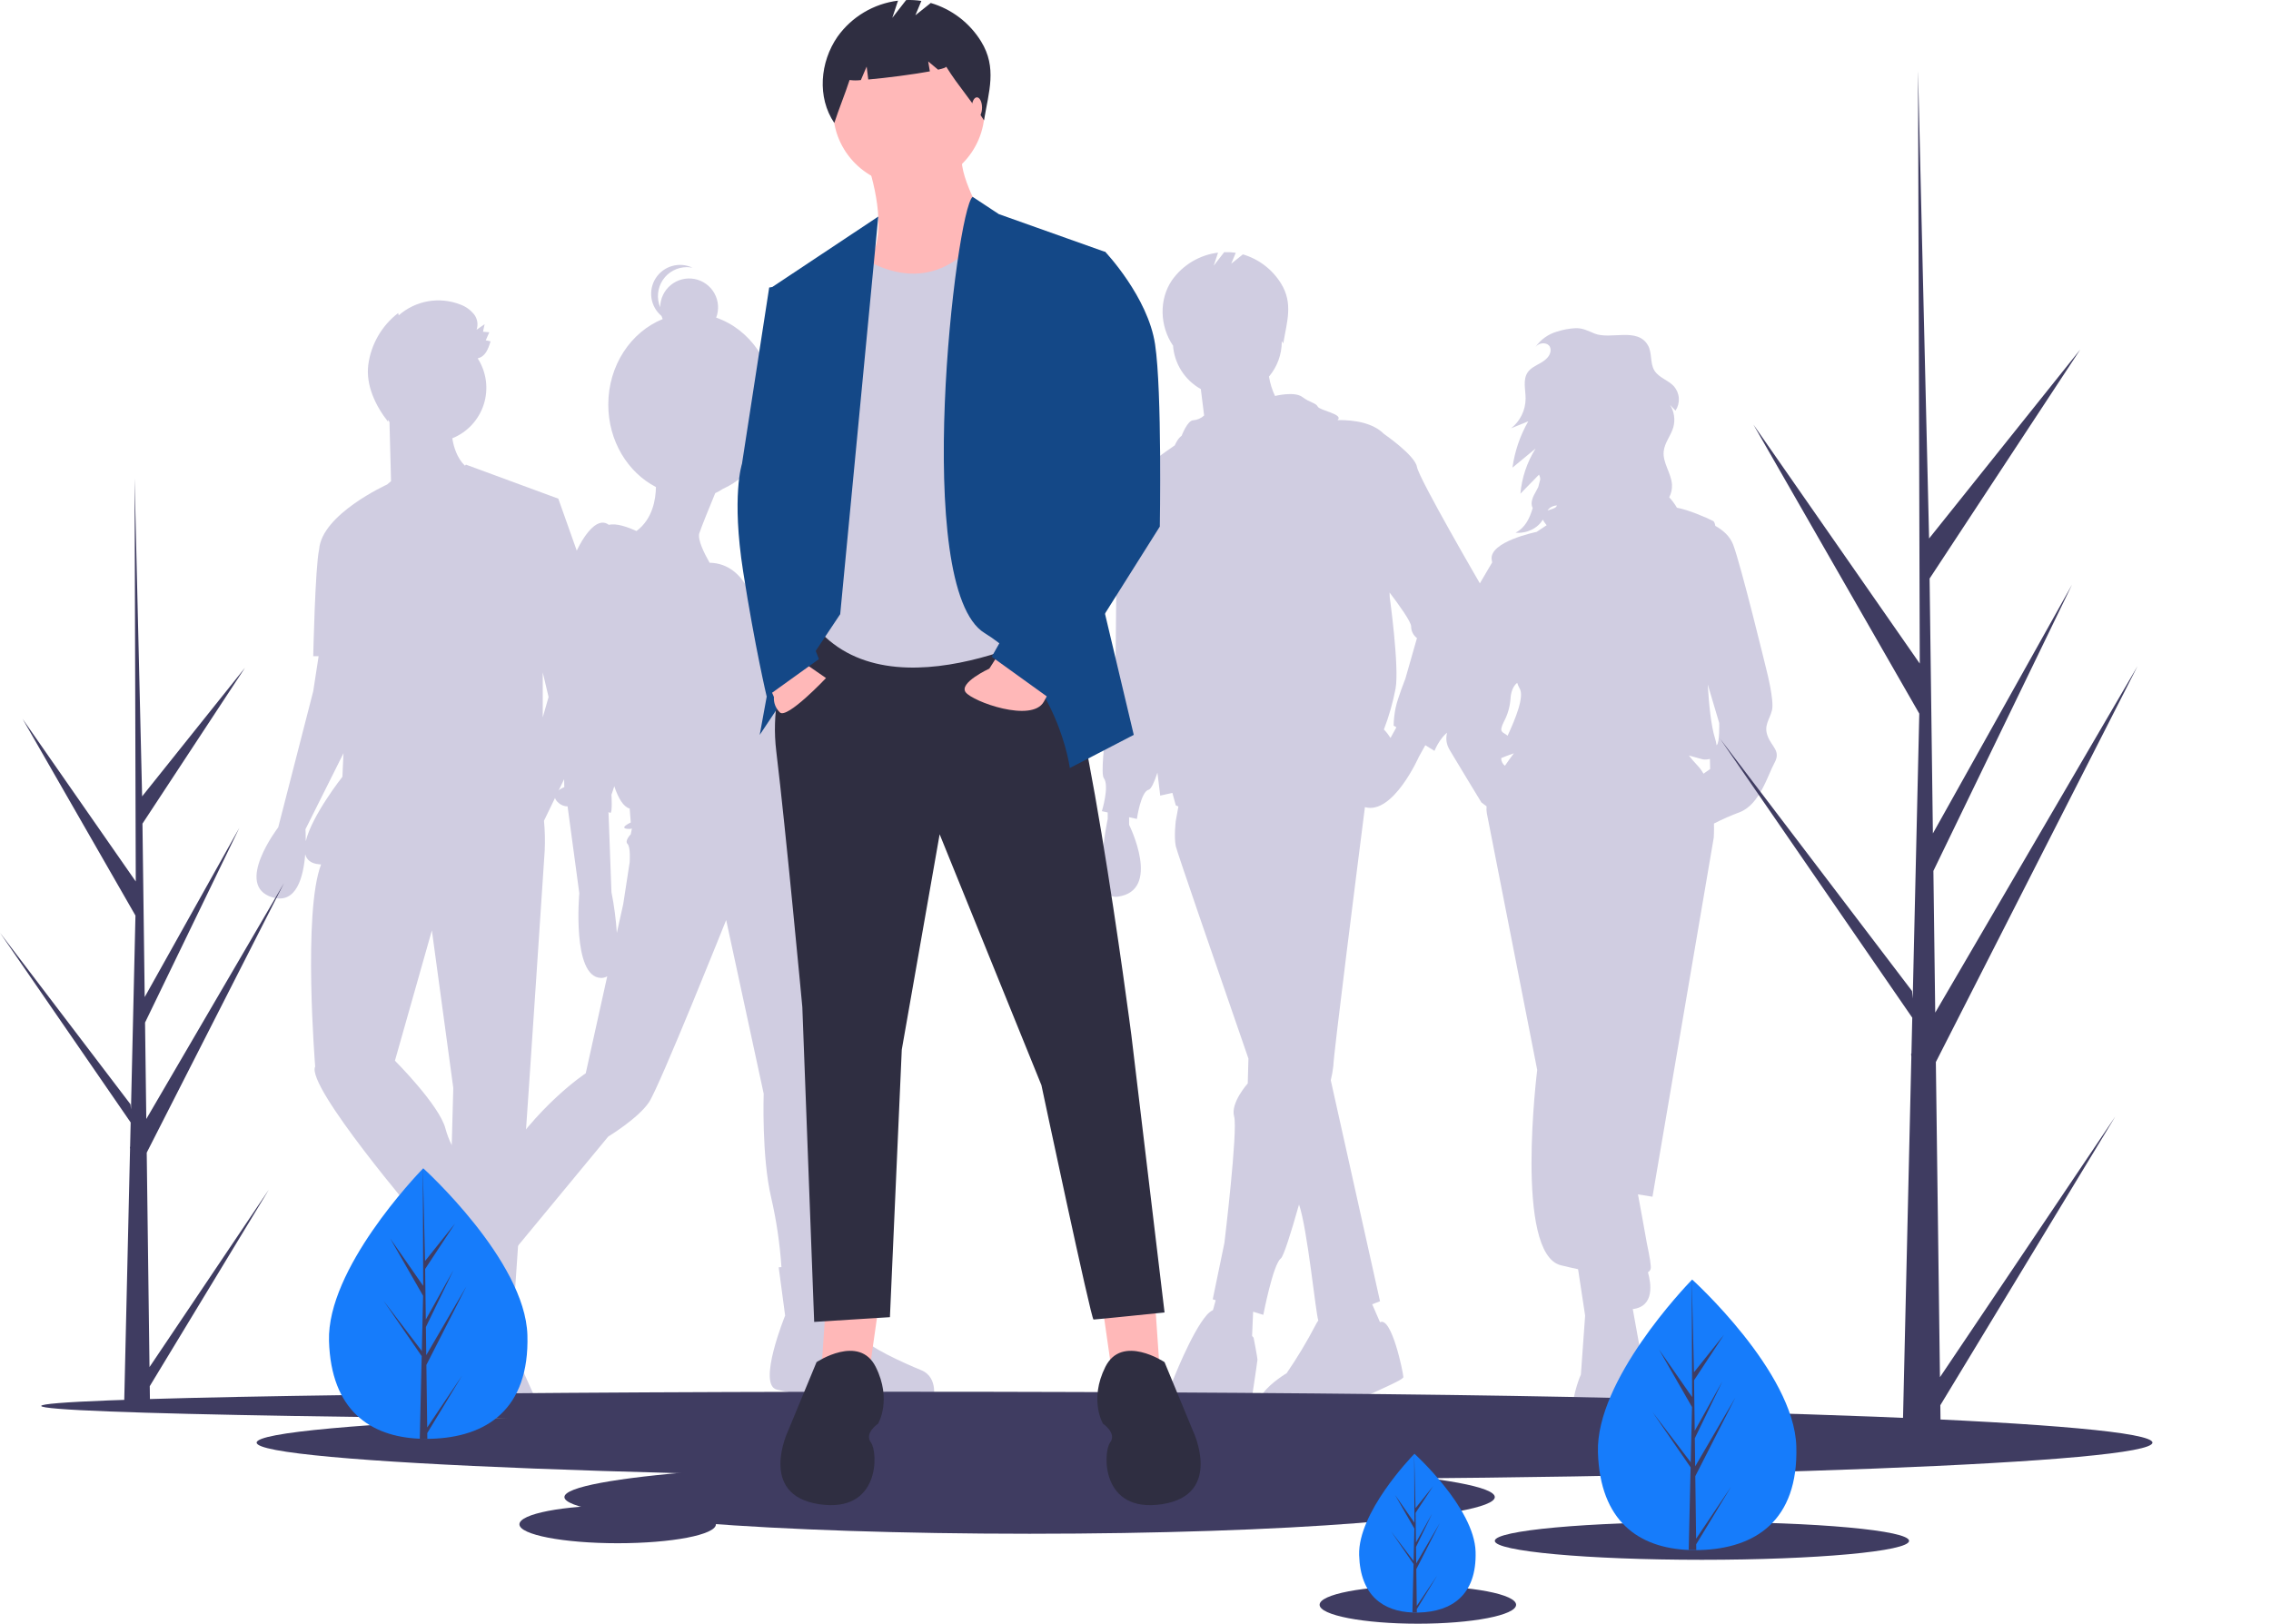 <svg width="186" height="133" viewBox="0 0 186 133" fill="none" xmlns="http://www.w3.org/2000/svg">
<g id="undraw_stand_out_-1-oag 1" clip-path="url(#clip0_874_1895)">
<path id="Vector" d="M144.782 60.315C144.434 59.42 144.931 58.973 145.13 58.178C145.329 57.383 144.683 54.899 144.683 54.899C144.683 54.899 142.596 46.303 141.95 44.614C141.677 43.899 141.083 43.407 140.489 43.077C140.449 42.857 140.391 42.716 140.31 42.676C139.735 42.388 138.301 41.763 137.346 41.59C137.167 41.283 136.955 40.996 136.714 40.735C136.881 40.413 136.959 40.052 136.939 39.69C136.878 38.752 136.168 37.912 136.26 36.977C136.33 36.268 136.849 35.686 137.049 35.002C137.133 34.695 137.153 34.374 137.107 34.059C137.062 33.744 136.952 33.441 136.785 33.17C136.932 33.327 137.079 33.483 137.226 33.639C137.426 33.34 137.522 32.983 137.5 32.623C137.478 32.264 137.338 31.921 137.103 31.648C136.637 31.134 135.859 30.942 135.498 30.349C135.127 29.741 135.326 28.915 134.975 28.294C134.116 26.775 131.916 27.852 130.598 27.322C130.056 27.104 129.644 26.864 129.035 26.881C128.517 26.911 128.005 27.006 127.511 27.166C126.802 27.371 126.185 27.813 125.764 28.418C125.805 28.37 125.851 28.327 125.9 28.287C126.219 28.037 126.78 28.058 126.948 28.427C126.988 28.52 127.005 28.621 126.997 28.722C126.97 29.167 126.581 29.499 126.195 29.722C125.809 29.944 125.374 30.131 125.122 30.498C124.706 31.105 124.951 31.919 124.951 32.655C124.948 33.122 124.839 33.583 124.634 34.003C124.429 34.423 124.133 34.792 123.766 35.082L125.168 34.509C124.499 35.681 124.059 36.97 123.873 38.306L125.769 36.74C125.067 37.858 124.64 39.126 124.524 40.44L126.046 38.881C126.115 39.003 126.15 39.141 126.146 39.282L125.987 39.894C125.931 40.015 125.869 40.133 125.801 40.249C125.556 40.669 125.303 41.187 125.532 41.616L125.533 41.615C125.292 42.426 124.929 43.238 124.12 43.632C125.017 43.726 125.953 43.278 126.359 42.564C126.425 42.692 126.505 42.813 126.597 42.924C126.623 42.957 126.648 42.989 126.674 43.022L126.451 43.171L125.851 43.57C125.851 43.57 121.926 44.365 122.174 45.856C122.185 45.917 122.197 45.99 122.211 46.072L121.081 47.992L119.442 53.557C119.442 53.557 118.597 55.346 118.746 56.091C118.895 56.837 118.746 57.135 118.746 58.476C118.746 59.818 118.1 60.364 118.746 61.458C119.392 62.551 121.33 65.731 121.33 65.731L121.755 66.05C121.735 66.242 121.742 66.436 121.777 66.625C122.174 68.613 125.901 87.643 125.901 87.643C125.901 87.643 124.013 102.698 127.839 103.642C128.319 103.761 128.79 103.868 129.248 103.964L129.826 107.766L129.479 112.586C129.479 112.586 126.845 118.548 131.665 118.896C136.484 119.244 134.298 113.729 134.298 113.729C134.553 113.258 134.657 112.72 134.596 112.188C134.547 111.746 134.133 109.444 133.728 107.231C135.557 107.011 135.215 105.07 134.971 104.217C135.076 104.155 135.155 104.057 135.193 103.94C135.248 103.742 135.119 102.962 134.887 101.87C134.697 100.784 134.374 99.025 134.153 97.834L135.342 98.028L140.36 68.613C140.36 68.613 140.393 68.144 140.378 67.46C141.064 67.105 141.772 66.793 142.497 66.526C144.136 65.88 144.782 63.495 145.329 62.501C145.875 61.507 145.13 61.209 144.782 60.315ZM126.964 41.586C127.127 41.474 127.317 41.41 127.514 41.4C127.471 41.631 127.074 41.699 126.741 41.82C126.802 41.73 126.877 41.651 126.964 41.586ZM124.46 56.39C124.863 57.051 124.134 58.843 123.477 60.265C123.101 59.941 122.708 60.043 123.168 59.122C123.482 58.539 123.668 57.895 123.715 57.234C123.715 57.121 123.773 56.286 124.263 55.939C124.314 56.095 124.38 56.246 124.46 56.39ZM122.952 62.098C123.18 62.005 123.525 61.862 123.991 61.704C123.768 61.997 123.513 62.346 123.256 62.727C123.16 62.654 123.082 62.558 123.029 62.449C122.976 62.34 122.95 62.219 122.952 62.098ZM139.068 62.749C138.766 62.429 138.522 62.142 138.321 61.885C138.696 61.983 139.077 62.089 139.466 62.203C139.659 62.232 139.857 62.219 140.045 62.164C140.062 62.508 140.062 62.998 140.062 62.998L139.518 63.375C139.394 63.149 139.243 62.939 139.068 62.749ZM140.61 61.026C140.604 61.031 140.598 61.037 140.592 61.042C140.565 60.846 140.521 60.652 140.459 60.464C140.134 59.437 139.96 57.615 139.867 56.06L140.807 59.222C140.807 59.222 140.857 60.812 140.61 61.026Z" fill="#D0CDE1"/>
<path id="Vector_2" d="M121.31 47.967C121.31 47.967 116.212 39.205 116.053 38.249C115.893 37.293 113.345 35.541 113.345 35.541C112.474 34.67 111.045 34.395 109.541 34.409C110.107 33.941 108.086 33.626 107.928 33.311C107.769 32.992 107.291 32.992 106.654 32.514C106.017 32.036 104.426 32.435 104.426 32.435C104.187 31.932 104.021 31.397 103.932 30.847C104.611 30.044 104.983 29.026 104.981 27.974C104.981 27.963 104.981 27.952 104.98 27.94C105.021 28.003 105.062 28.067 105.102 28.132C105.401 26.345 105.927 24.859 104.923 23.228C104.212 22.073 103.098 21.221 101.796 20.837L100.84 21.602L101.211 20.71C100.899 20.662 100.582 20.644 100.266 20.655L99.406 21.762L99.762 20.693C99.015 20.786 98.296 21.033 97.65 21.417C97.003 21.802 96.443 22.316 96.005 22.928C94.91 24.507 94.984 26.702 96.061 28.293C96.064 28.282 96.067 28.271 96.071 28.26C96.118 29.004 96.352 29.725 96.75 30.356C97.148 30.986 97.698 31.507 98.35 31.87L98.62 34.035C98.377 34.261 98.064 34.399 97.733 34.426C97.255 34.426 96.777 35.7 96.777 35.7C96.777 35.7 96.507 35.837 96.215 36.482C95.463 36.994 93.169 38.602 92.318 39.726C91.814 39.974 91.273 40.525 91.361 41.754C91.52 43.984 91.361 54.339 91.361 54.339C91.361 54.339 89.927 63.1 90.405 63.737C90.883 64.374 90.246 66.445 90.246 66.445L90.724 66.552V67.082C90.724 67.082 89.287 73.746 91.52 73.454C95.184 72.977 92.476 67.56 92.476 67.56V66.941L93.114 67.082C93.114 67.082 93.432 64.852 94.069 64.693C94.291 64.638 94.551 64.042 94.796 63.289C94.939 64.464 95.025 65.171 95.025 65.171L96.022 64.949L96.299 65.967C96.368 66.006 96.44 66.038 96.514 66.064L96.299 67.242C96.299 67.242 96.14 68.516 96.299 69.313C96.38 69.714 99.337 78.3 102.249 86.713L102.194 88.747C102.194 88.747 100.76 90.34 101.078 91.455C101.397 92.57 100.282 101.81 100.282 101.81L99.326 106.429L99.567 106.503L99.346 107.313C99.156 107.409 98.987 107.542 98.848 107.704C97.574 109.138 95.981 113.279 95.981 113.279C95.981 113.279 93.114 117.58 97.574 117.421C102.034 117.262 102.353 115.669 102.353 115.669C102.353 115.669 102.99 111.527 102.99 111.368C102.99 111.208 102.671 109.571 102.671 109.571L102.548 109.435L102.634 107.447L103.468 107.704C103.468 107.704 104.264 103.562 104.902 103.084C105.124 102.917 105.717 101.057 106.393 98.667C107.085 100.658 107.754 107.542 107.972 108.167C107.895 108.272 107.827 108.384 107.769 108.5C107.053 109.875 106.255 111.204 105.38 112.483C105.38 112.483 100.282 115.51 105.38 116.306C105.38 116.306 108.247 116.465 109.681 115.51C111.114 114.554 114.938 113.12 114.938 112.801C114.938 112.483 113.982 107.799 113.026 108.309L112.386 106.837L113.026 106.589L108.993 88.486C109.088 88.1 109.158 87.709 109.203 87.314C109.203 86.479 111.265 70.236 111.79 66.116C114.1 66.77 116.212 61.985 116.212 61.985L116.736 61.042L117.486 61.507C117.486 61.507 118.124 59.914 119.079 59.755C120.035 59.595 121.787 51.153 121.787 50.037C121.773 49.322 121.61 48.616 121.31 47.967ZM113.887 60.447C113.731 60.199 113.549 59.966 113.345 59.755C113.761 58.67 114.081 57.55 114.3 56.409C114.619 54.657 113.822 48.922 113.822 48.922L113.809 48.533C114.59 49.559 115.575 50.928 115.575 51.312C115.575 51.497 115.618 51.68 115.701 51.846C115.784 52.012 115.904 52.156 116.053 52.268L115.097 55.613C115.097 55.613 114.46 57.206 114.3 58.002C114.205 58.475 114.152 58.954 114.141 59.436L114.367 59.576L113.887 60.447Z" fill="#D0CDE1"/>
<path id="Vector_3" d="M48.381 50.915L49.231 50.724L45.727 40.847L38.16 38.059C38.16 38.059 38.131 38.092 38.078 38.147C37.432 37.522 37.158 36.616 37.044 35.903C37.652 35.657 38.199 35.28 38.645 34.798C39.091 34.317 39.425 33.743 39.624 33.117C39.822 32.492 39.88 31.83 39.794 31.18C39.707 30.529 39.478 29.906 39.123 29.354C39.746 29.204 39.969 28.639 40.178 27.964C40.048 27.926 39.916 27.897 39.783 27.878C39.881 27.658 39.979 27.438 40.077 27.218C39.904 27.203 39.732 27.187 39.56 27.172C39.604 26.966 39.648 26.761 39.692 26.555C39.472 26.707 39.252 26.859 39.033 27.01C39.107 26.795 39.126 26.563 39.087 26.338C39.047 26.113 38.952 25.902 38.808 25.724C38.516 25.372 38.136 25.104 37.706 24.947C36.864 24.616 35.948 24.523 35.057 24.679C34.167 24.835 33.336 25.233 32.657 25.829L32.609 25.644C31.265 26.678 30.385 28.203 30.163 29.884C29.951 31.547 30.75 33.239 31.788 34.555C31.779 34.497 31.77 34.44 31.76 34.383C31.805 34.445 31.852 34.505 31.899 34.565L32.027 39.413L31.707 39.687C31.707 39.688 26.346 42.113 26.137 45.01L26.136 45.012C25.814 46.423 25.655 53.75 25.655 53.75H26.096L25.655 56.618L22.788 67.769C22.788 67.769 19.124 72.548 22.31 73.504C24.29 74.097 24.854 71.8 24.998 69.976C25.113 70.428 25.456 70.734 26.133 70.796C26.186 70.8 26.243 70.804 26.298 70.809C24.792 74.702 25.814 87.363 25.814 87.363C25.018 88.956 34.416 99.947 34.416 99.947L34.982 99.645L35.105 99.89C34.79 99.921 34.576 99.947 34.576 99.947V104.886C34.576 104.886 33.142 109.824 35.054 110.78C35.548 111.027 36.064 110.847 36.557 110.445C36.463 111.969 36.328 114.244 36.328 114.762C36.328 115.559 38.399 116.992 38.399 116.992C38.399 116.992 38.877 118.745 42.7 118.745C46.523 118.745 43.656 114.125 43.656 114.125L41.585 109.505C41.585 109.505 41.43 109.581 40.961 109.199L41.129 107.352L42.063 107.434L43.337 88.796C43.337 88.796 44.452 72.229 44.612 69.68C44.649 68.863 44.63 68.044 44.554 67.23L49.231 57.574L48.381 50.915ZM44.93 57.096L44.452 58.761V55.078L44.93 57.096ZM25.043 68.909C25.047 68.325 25.018 67.928 25.018 67.928L28.132 61.7L28.044 63.627C28.044 63.627 25.55 66.782 25.043 68.909ZM32.346 86.885L35.372 76.212L37.125 89.115L36.999 93.806C36.786 93.375 36.614 92.924 36.487 92.46C36.01 90.549 32.346 86.885 32.346 86.885Z" fill="#D0CDE1"/>
<path id="Vector_4" d="M75.454 112.238C73.962 111.624 71.064 110.307 70.713 109.604C70.362 108.902 68.606 103.458 68.606 103.458L68.154 103.491C68.095 101.018 67.846 91.434 67.464 90.288C67.464 90.288 69.308 75.099 65.621 69.041L64.956 66.357C65.174 65.281 65.146 62.789 65.006 62.368C64.83 61.842 67.025 60.173 66.411 59.12C65.796 58.066 64.128 54.467 64.128 54.467C64.128 54.467 64.304 52.184 61.933 50.077C61.933 50.077 61.24 46.155 58.119 46.096C57.697 45.36 57.106 44.189 57.28 43.667C57.466 43.109 58.177 41.369 58.579 40.395C58.793 40.298 58.998 40.184 59.192 40.053C61.675 38.941 63.425 36.267 63.425 33.143C63.425 29.799 61.42 26.969 58.657 26.02C58.78 25.696 58.831 25.348 58.805 25.002C58.779 24.656 58.677 24.32 58.507 24.018C58.337 23.716 58.102 23.454 57.82 23.253C57.538 23.051 57.215 22.913 56.874 22.85C56.533 22.787 56.182 22.799 55.846 22.886C55.51 22.974 55.198 23.134 54.931 23.355C54.663 23.576 54.448 23.853 54.3 24.167C54.151 24.481 54.074 24.823 54.072 25.17C53.92 24.81 53.86 24.418 53.897 24.028C53.933 23.639 54.066 23.265 54.282 22.939C54.498 22.614 54.792 22.347 55.136 22.163C55.481 21.978 55.866 21.882 56.257 21.882C56.411 21.883 56.564 21.898 56.715 21.927C56.195 21.68 55.602 21.631 55.047 21.789C54.493 21.947 54.016 22.302 53.705 22.787C53.393 23.272 53.27 23.854 53.357 24.424C53.444 24.994 53.736 25.512 54.178 25.882C54.205 25.969 54.237 26.054 54.274 26.137C51.675 27.186 49.82 29.927 49.82 33.143C49.82 36.126 51.416 38.7 53.722 39.894C53.71 40.865 53.469 42.501 52.131 43.498C51.44 43.182 50.48 42.835 49.864 42.993C49.546 42.744 49.066 42.663 48.412 43.316C47.095 44.633 45.954 48.057 45.954 50.164C45.954 52.272 46.217 64.476 46.217 64.476C46.217 64.476 44.812 65.002 45.778 65.793C45.978 65.959 46.228 66.052 46.487 66.056L47.446 73.168C47.446 73.168 46.832 80.016 49.202 80.104C49.388 80.114 49.573 80.069 49.733 79.974L47.973 87.918C47.973 87.918 43.934 90.552 40.774 95.732C39.146 98.4 38.334 100.042 37.928 101.008L37.349 100.649L35.33 104.512C35.33 104.512 30.852 107.234 31.818 109.253C32.784 111.272 33.662 111.799 33.662 111.799L34.276 111.536L35.418 113.643C35.418 113.643 38.403 117.945 43.232 115.75C43.459 115.446 43.581 115.076 43.581 114.697C43.581 114.317 43.459 113.948 43.232 113.643C42.442 112.502 40.422 110.043 40.422 110.043L41.739 103.371L41.467 103.202L49.817 93.098C49.817 93.098 52.275 91.606 53.153 90.288C54.031 88.972 59.475 75.363 59.475 75.363L62.548 89.586C62.548 89.586 62.372 94.766 63.162 98.103C63.593 99.974 63.874 101.877 64.002 103.793L63.777 103.81L64.304 107.761C64.304 107.761 62.021 113.38 63.601 113.819C64.726 114.109 65.87 114.315 67.025 114.433L67.201 113.819C67.201 113.819 73.962 117.506 76.42 114.784C76.42 114.784 76.947 112.853 75.454 112.238ZM51.397 69.129C51.661 69.392 51.573 70.622 51.573 70.622L51.046 74.046L50.52 76.421C50.447 75.299 50.3 74.183 50.08 73.08L49.837 66.518C49.885 66.548 49.937 66.57 49.992 66.583C50.168 66.583 50.08 65.09 50.08 65.09C50.08 65.09 50.183 64.824 50.311 64.403C50.652 65.425 51.069 66.092 51.573 66.232L51.661 67.373C51.661 67.373 50.519 67.9 51.573 67.9C51.634 67.898 51.695 67.888 51.754 67.873L51.661 68.339C51.661 68.339 51.134 68.866 51.397 69.129Z" fill="#D0CDE1"/>
<path id="Vector_5" d="M73.954 116.328C112.933 116.328 144.532 115.807 144.532 115.165C144.532 114.522 112.933 114.002 73.954 114.002C34.975 114.002 3.376 114.522 3.376 115.165C3.376 115.807 34.975 116.328 73.954 116.328Z" fill="#3F3C61"/>
<path id="Vector_6" d="M98.655 121.176C141.531 121.176 176.29 119.83 176.29 118.17C176.29 116.51 141.531 115.165 98.655 115.165C55.778 115.165 21.02 116.51 21.02 118.17C21.02 119.83 55.778 121.176 98.655 121.176Z" fill="#3F3C61"/>
<path id="Vector_7" d="M84.327 125.635C105.369 125.635 122.427 124.29 122.427 122.63C122.427 120.97 105.369 119.625 84.327 119.625C63.285 119.625 46.227 120.97 46.227 122.63C46.227 124.29 63.285 125.635 84.327 125.635Z" fill="#3F3C61"/>
<path id="Vector_8" d="M139.393 127.768C148.763 127.768 156.358 127.074 156.358 126.217C156.358 125.36 148.763 124.666 139.393 124.666C130.023 124.666 122.427 125.36 122.427 126.217C122.427 127.074 130.023 127.768 139.393 127.768Z" fill="#3F3C61"/>
<path id="Vector_9" d="M116.126 133.003C120.57 133.003 124.172 132.309 124.172 131.452C124.172 130.595 120.57 129.901 116.126 129.901C111.682 129.901 108.079 130.595 108.079 131.452C108.079 132.309 111.682 133.003 116.126 133.003Z" fill="#3F3C61"/>
<path id="Vector_10" d="M50.589 126.411C55.033 126.411 58.635 125.716 58.635 124.86C58.635 124.003 55.033 123.309 50.589 123.309C46.145 123.309 42.542 124.003 42.542 124.86C42.542 125.716 46.145 126.411 50.589 126.411Z" fill="#3F3C61"/>
<path id="Vector_11" d="M90.338 107.312L91.114 112.741L94.991 112.353L94.604 106.73L90.338 107.312Z" fill="#FFB8B8"/>
<path id="Vector_12" d="M71.917 107.312L71.142 112.741L67.264 112.353L67.651 106.73L71.917 107.312Z" fill="#FFB8B8"/>
<path id="Vector_13" d="M66.295 51.083C66.295 51.083 62.805 55.154 63.58 61.553C64.356 67.951 65.713 82.494 65.713 82.494L66.683 108.282L72.887 107.894L73.857 85.984L76.959 68.339L85.296 88.892C85.296 88.892 89.368 108.088 89.562 108.088C89.756 108.088 95.379 107.506 95.379 107.506L92.665 84.82C92.665 84.82 88.399 51.858 85.878 51.277C83.358 50.695 66.295 51.083 66.295 51.083Z" fill="#2F2E41"/>
<path id="Vector_14" d="M95.378 111.578C95.378 111.578 91.888 109.251 90.531 111.966C89.174 114.68 90.337 116.619 90.337 116.619C90.337 116.619 91.501 117.395 90.919 118.17C90.337 118.946 90.143 123.987 95.184 123.212C100.226 122.436 97.705 117.201 97.705 117.201L95.378 111.578Z" fill="#2F2E41"/>
<path id="Vector_15" d="M66.876 111.578C66.876 111.578 70.366 109.251 71.723 111.966C73.081 114.68 71.917 116.619 71.917 116.619C71.917 116.619 70.754 117.395 71.335 118.17C71.917 118.946 72.111 123.987 67.07 123.212C62.029 122.436 64.549 117.201 64.549 117.201L66.876 111.578Z" fill="#2F2E41"/>
<path id="Vector_16" d="M71.045 13.37C71.045 13.37 72.79 18.218 71.433 20.932C70.075 23.646 73.566 26.749 73.566 26.749C73.566 26.749 82.679 22.095 81.515 19.769C80.352 17.442 78.413 14.34 78.801 12.401L71.045 13.37Z" fill="#FFB8B8"/>
<path id="Vector_17" d="M74.438 15.212C77.865 15.212 80.643 12.434 80.643 9.007C80.643 5.581 77.865 2.803 74.438 2.803C71.011 2.803 68.233 5.581 68.233 9.007C68.233 12.434 71.011 15.212 74.438 15.212Z" fill="#FFB8B8"/>
<path id="Vector_18" d="M69.978 20.641C69.978 20.641 76.204 25.822 80.847 18.481L85.684 21.223L88.204 50.695C88.204 50.695 74.05 58.838 67.264 51.858L68.233 24.519L69.978 20.641Z" fill="#D0CDE1"/>
<path id="Vector_19" d="M71.933 17.739L63.192 23.549L66.294 37.898L62.223 60.196L68.815 50.307L71.933 17.739Z" fill="#144887"/>
<path id="Vector_20" d="M79.659 16.122L81.806 17.539L90.531 20.641L89.174 44.684L92.858 60.196L87.623 62.91C87.623 62.91 86.653 55.542 80.642 51.858C74.632 48.174 78.287 17.225 79.659 16.122Z" fill="#144887"/>
<path id="Vector_21" d="M65.131 53.797L67.652 55.542C67.652 55.542 64.453 58.935 63.871 58.354C63.703 58.192 63.572 57.995 63.488 57.778C63.404 57.56 63.37 57.326 63.386 57.093L62.805 55.736L65.131 53.797Z" fill="#FFB8B8"/>
<path id="Vector_22" d="M81.887 53.42L81.03 54.767C81.03 54.767 78.509 55.93 79.091 56.706C79.673 57.481 84.52 59.226 85.49 57.481L86.459 55.736L81.887 53.42Z" fill="#FFB8B8"/>
<path id="Vector_23" d="M64.356 23.356L62.999 23.55L60.769 37.995C60.769 37.995 59.896 40.612 60.866 46.817C61.835 53.022 62.795 57.062 62.795 57.062L67.07 53.991L65.131 48.95L67.652 30.53L64.356 23.356Z" fill="#144887"/>
<path id="Vector_24" d="M87.429 20.253L90.532 20.641C90.532 20.641 94.022 24.325 94.603 28.203C95.185 32.081 94.991 43.133 94.991 43.133L86.072 57.287L81.225 53.797L88.011 41.776L84.715 27.427L87.429 20.253Z" fill="#144887"/>
<path id="Vector_25" d="M80.355 3.396C79.417 1.872 77.948 0.749 76.232 0.244L74.971 1.252L75.461 0.076C75.049 0.013 74.632 -0.011 74.215 0.004L73.081 1.462L73.55 0.054C72.566 0.176 71.618 0.501 70.766 1.008C69.913 1.515 69.175 2.193 68.598 3C67.154 5.081 66.911 7.976 68.331 10.074C68.72 8.876 69.193 7.752 69.583 6.554C69.889 6.596 70.2 6.598 70.507 6.559L70.981 5.452L71.113 6.512C72.583 6.384 74.763 6.103 76.157 5.845L76.021 5.032L76.832 5.708C77.259 5.61 77.512 5.521 77.491 5.452C78.528 7.123 79.554 8.19 80.591 9.861C80.984 7.504 81.678 5.545 80.355 3.396Z" fill="#2F2E41"/>
<path id="Vector_26" d="M80.011 9.653C80.243 9.653 80.431 9.277 80.431 8.813C80.431 8.349 80.243 7.973 80.011 7.973C79.779 7.973 79.591 8.349 79.591 8.813C79.591 9.277 79.779 9.653 80.011 9.653Z" fill="#FFB8B8"/>
<path id="Vector_27" d="M147.123 118.477C147.302 124.596 143.727 126.838 139.24 126.969C139.136 126.972 139.032 126.974 138.928 126.975C138.72 126.976 138.514 126.973 138.31 126.964C134.252 126.796 131.04 124.642 130.874 118.951C130.702 113.062 138.012 105.41 138.56 104.844L138.561 104.844C138.582 104.822 138.593 104.812 138.593 104.812C138.593 104.812 146.945 112.358 147.123 118.477Z" fill="#167CFB"/>
<path id="Vector_28" d="M138.916 126.042L141.766 121.803L138.922 126.498L138.928 126.975C138.72 126.976 138.514 126.973 138.31 126.964L138.451 120.834L138.447 120.786L138.453 120.777L138.466 120.198L135.345 115.666L138.462 119.764L138.473 119.887L138.58 115.255L135.884 110.556L138.588 114.441L138.56 104.844L138.56 104.812L138.561 104.844L138.74 112.407L141.197 109.335L138.748 113.059L138.801 117.202L141.062 113.158L138.81 117.811L138.839 120.115L142.128 114.482L138.849 120.919L138.916 126.042Z" fill="#3F3C61"/>
<path id="Vector_29" d="M43.196 109.364C43.374 115.483 39.799 117.725 35.312 117.856C35.208 117.859 35.104 117.861 35.001 117.862C34.793 117.863 34.587 117.86 34.383 117.851C30.325 117.683 27.113 115.529 26.946 109.838C26.774 103.949 34.084 96.297 34.632 95.731L34.633 95.731C34.654 95.709 34.665 95.698 34.665 95.698C34.665 95.698 43.017 103.245 43.196 109.364Z" fill="#167CFB"/>
<path id="Vector_30" d="M34.989 116.929L37.839 112.69L34.994 117.385L35 117.862C34.792 117.863 34.586 117.86 34.382 117.851L34.523 111.721L34.52 111.673L34.525 111.664L34.538 111.085L31.417 106.553L34.535 110.651L34.546 110.774L34.653 106.142L31.956 101.443L34.66 105.328L34.632 95.731L34.632 95.7L34.633 95.731L34.812 103.294L37.269 100.222L34.82 103.946L34.874 108.089L37.135 104.045L34.882 108.698L34.912 111.002L38.2 105.369L34.922 111.806L34.989 116.929Z" fill="#3F3C61"/>
<path id="Vector_31" d="M120.854 127.103C120.959 130.695 118.86 132.011 116.227 132.088C116.165 132.09 116.105 132.091 116.044 132.091C115.922 132.092 115.801 132.09 115.681 132.085C113.299 131.986 111.414 130.722 111.316 127.382C111.215 123.925 115.506 119.434 115.828 119.101L115.828 119.101C115.841 119.088 115.847 119.082 115.847 119.082C115.847 119.082 120.749 123.512 120.854 127.103Z" fill="#167CFB"/>
<path id="Vector_32" d="M116.037 131.544L117.71 129.056L116.04 131.811L116.044 132.091C115.922 132.092 115.801 132.09 115.681 132.085L115.764 128.487L115.762 128.459L115.765 128.454L115.773 128.113L113.94 125.453L115.77 127.859L115.777 127.931L115.84 125.212L114.257 122.454L115.844 124.734L115.828 119.101L115.828 119.083L115.828 119.101L115.933 123.541L117.375 121.737L115.938 123.923L115.969 126.355L117.297 123.981L115.974 126.713L115.992 128.065L117.922 124.759L115.998 128.537L116.037 131.544Z" fill="#3F3C61"/>
<path id="Vector_33" d="M185.983 9.925C185.989 9.907 185.995 9.889 186 9.872C185.998 9.879 185.995 9.887 185.993 9.895L185.983 9.925Z" fill="#2F2E41"/>
<path id="Vector_34" d="M158.887 112.81L173.249 91.453L158.917 115.107L158.947 117.51C157.898 117.518 156.86 117.501 155.832 117.458L156.544 86.567L156.525 86.328L156.551 86.282L156.619 83.363L140.892 60.529L156.6 81.179L156.656 81.796L157.194 58.456L143.61 34.782L157.233 54.356L157.091 6.002L157.091 5.841L157.096 6L157.997 44.109L170.378 28.629L158.038 47.392L158.308 68.269L169.701 47.894L158.35 71.338L158.5 82.946L175.068 54.564L158.551 86.996L158.887 112.81Z" fill="#3F3C61"/>
<path id="Vector_35" d="M12.245 111.982L22.018 97.449L12.265 113.545L12.286 115.181C11.572 115.186 10.866 115.174 10.166 115.145L10.651 94.124L10.638 93.962L10.656 93.931L10.702 91.944L0 76.406L10.689 90.458L10.727 90.878L11.094 74.996L1.85 58.886L11.12 72.206L11.023 39.303L11.023 39.193L11.026 39.301L11.64 65.233L20.064 54.699L11.668 67.467L11.851 81.673L19.604 67.808L11.88 83.761L11.982 91.661L23.256 72.347L12.017 94.416L12.245 111.982Z" fill="#3F3C61"/>
</g>
<defs>
<clipPath id="clip0_874_1895">
<rect width="186" height="133.003" fill="white"/>
</clipPath>
</defs>
</svg>
